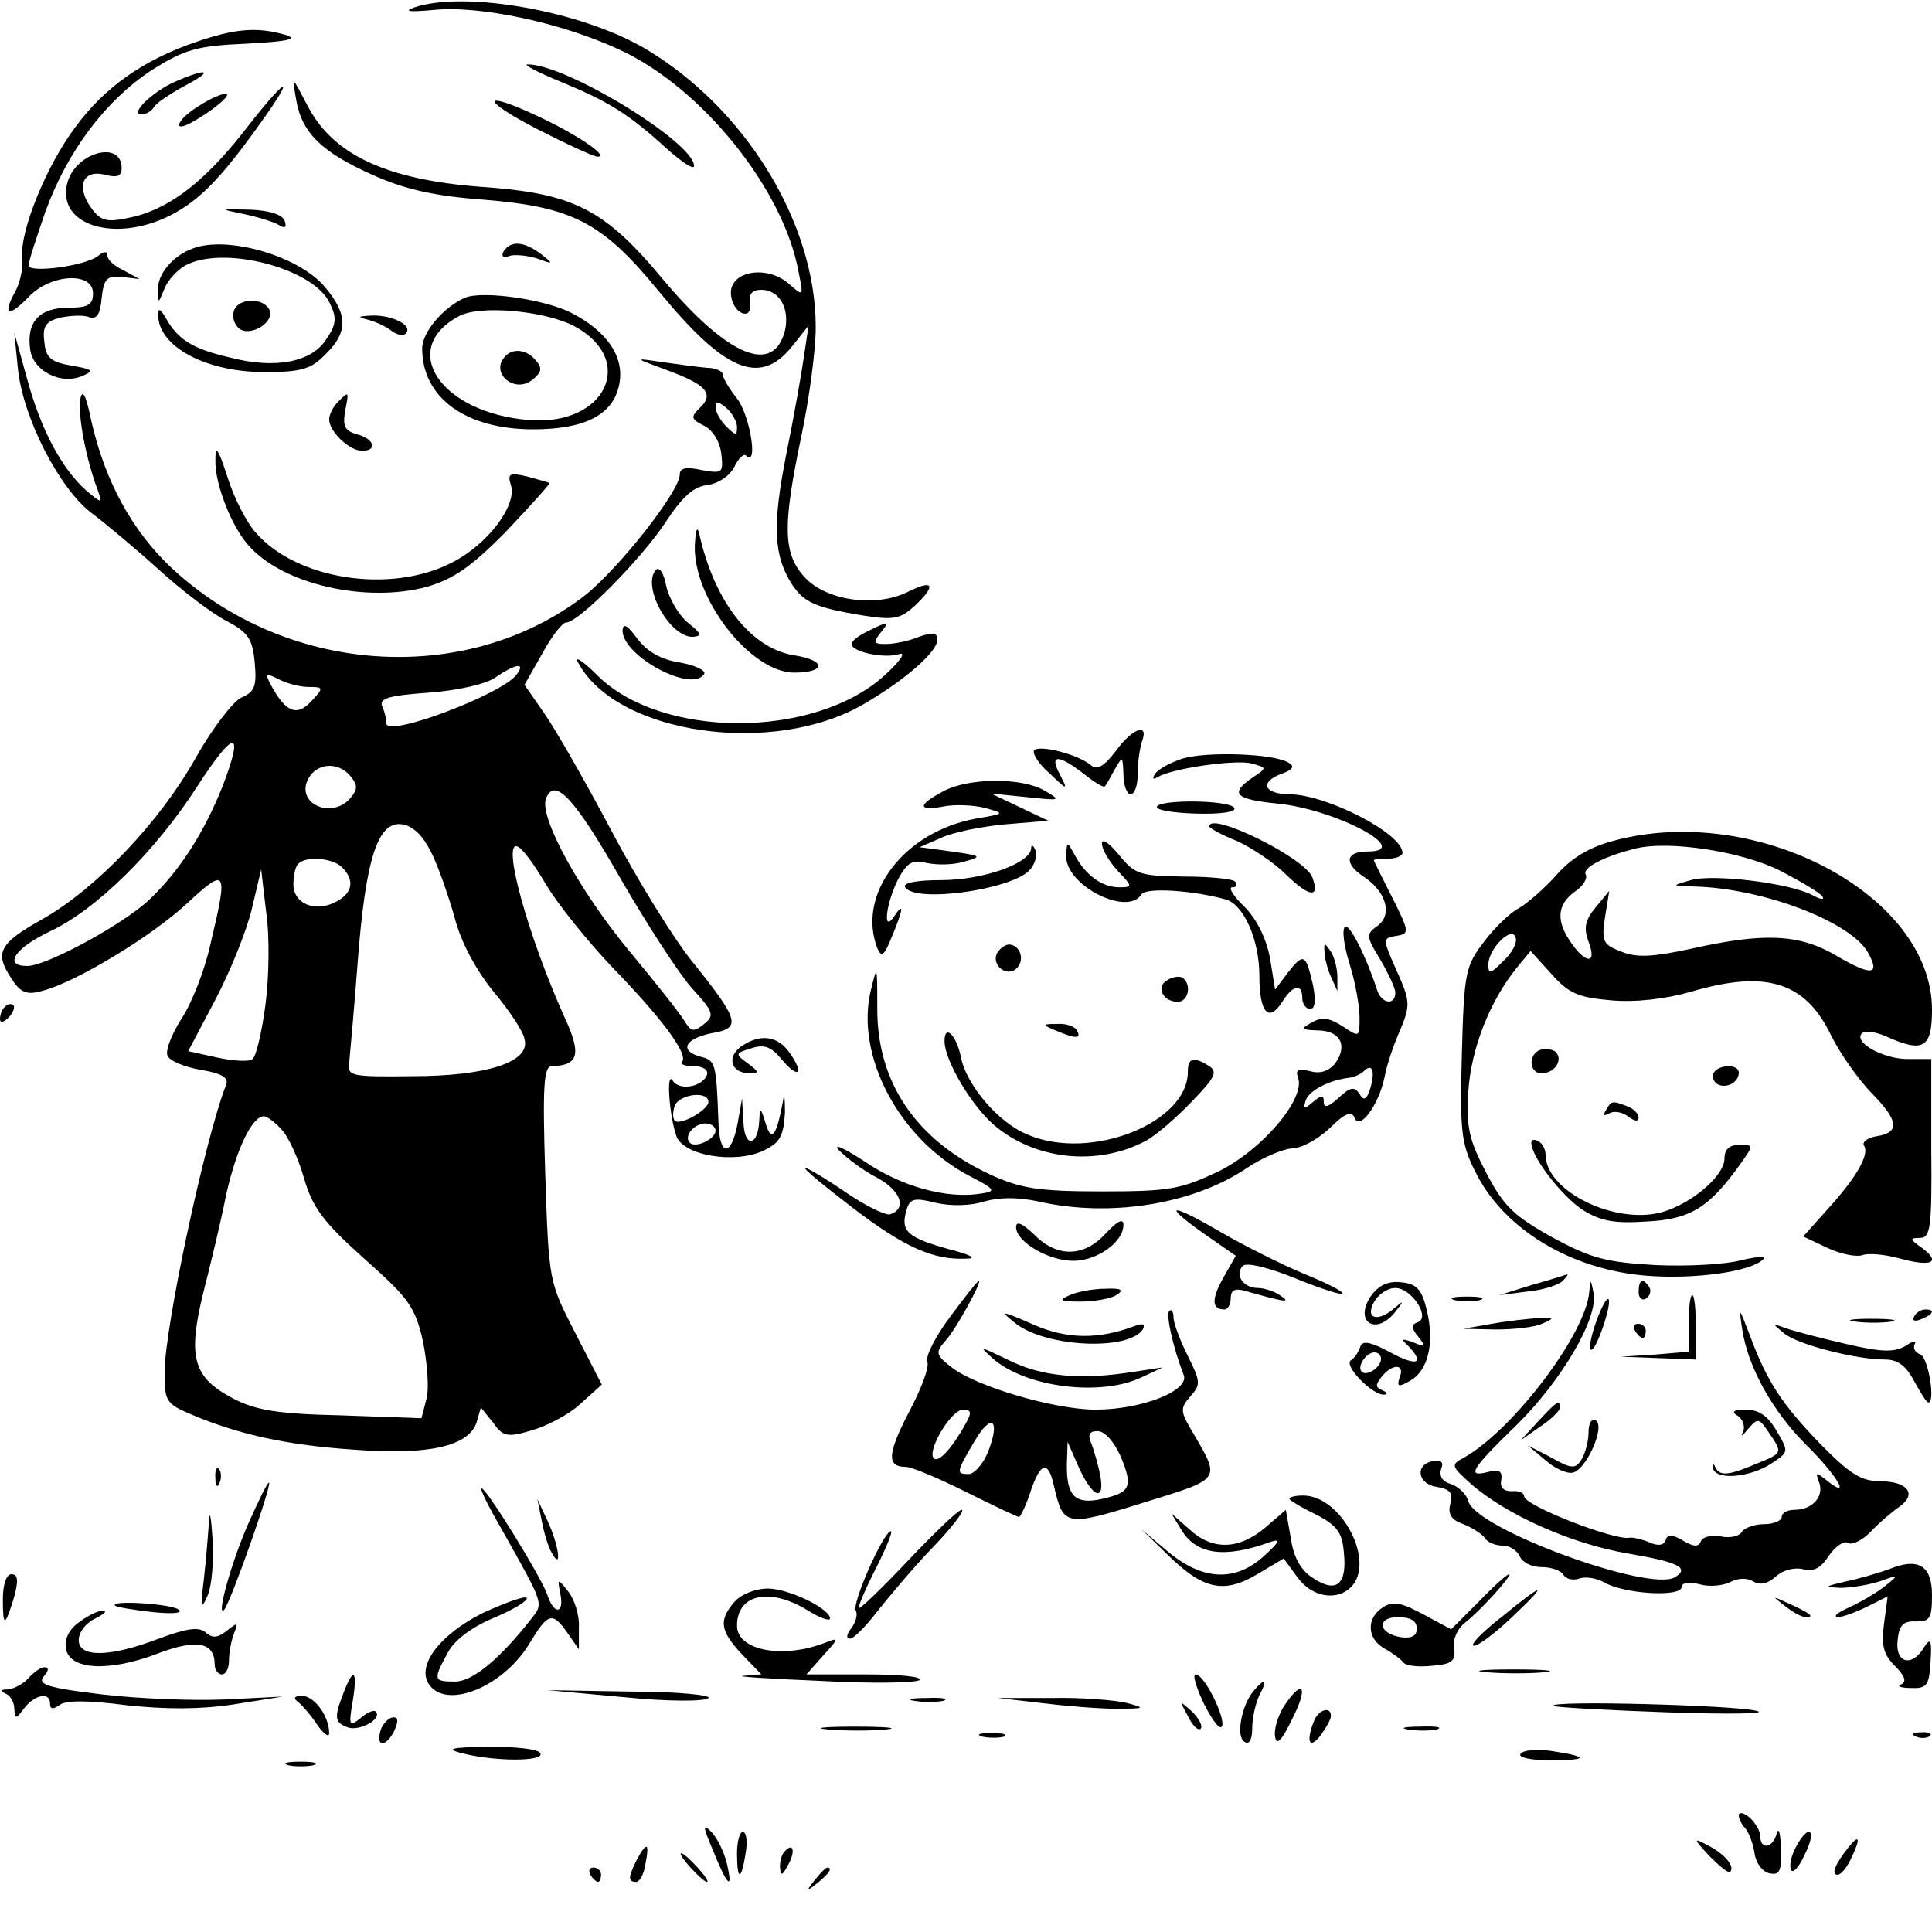 <?xml version="1.0" standalone="no"?>
<!DOCTYPE svg PUBLIC "-//W3C//DTD SVG 20010904//EN"
 "http://www.w3.org/TR/2001/REC-SVG-20010904/DTD/svg10.dtd">
<svg version="1.0" xmlns="http://www.w3.org/2000/svg"
 width="270pt" height="270pt" viewBox="0 0 270 270"
 preserveAspectRatio="xMidYMid meet">
<g transform="translate(0,270) scale(0.1,-0.1)"
fill="#000000" stroke="none">
<path d="M580 2690 c-17 -6 -9 -7 25 -4 65 7 181 -18 262 -56 114 -53 228
-194 249 -310 7 -34 7 -35 -13 -17 -33 29 -88 17 -81 -18 4 -25 30 -33 26 -9
-2 13 3 19 16 19 25 0 40 -26 33 -57 -16 -63 -80 -36 -170 71 -83 100 -126
121 -256 130 -130 10 -204 44 -240 111 -23 44 -23 45 -17 10 8 -46 36 -73 108
-105 45 -20 86 -29 153 -34 124 -10 166 -31 244 -126 94 -115 143 -135 188
-79 l23 29 -6 -40 c-3 -22 -14 -85 -25 -139 -20 -101 -18 -142 8 -183 17 -25
32 -32 98 -43 44 -7 53 -5 73 13 31 29 27 38 -9 20 -46 -23 -117 -12 -146 22
-29 33 -29 72 -3 196 11 52 20 120 20 152 0 146 -99 307 -240 390 -90 52 -249
80 -320 57z"/>
<path d="M273 2641 c-73 -25 -127 -63 -168 -119 -41 -55 -77 -145 -74 -181 2
-14 -3 -37 -10 -49 -18 -33 -9 -36 19 -7 30 32 90 36 90 5 0 -16 -7 -20 -34
-20 -40 0 -59 -19 -54 -57 3 -31 43 -52 74 -38 16 7 13 9 -16 14 -29 5 -36 11
-38 33 -3 22 2 29 22 34 14 3 32 4 40 1 11 -4 16 3 18 26 3 27 7 32 28 30 l25
-3 -22 12 c-13 6 -23 15 -23 21 0 6 -5 6 -12 0 -18 -15 -98 -25 -98 -14 0 6
11 39 23 74 31 86 85 157 149 199 46 29 63 34 133 37 55 3 72 6 55 12 -41 12
-72 9 -127 -10z"/>
<path d="M783 2586 c68 -28 95 -45 148 -93 21 -19 39 -31 39 -25 0 33 -180
143 -233 142 -6 0 14 -11 46 -24z"/>
<path d="M245 2586 c-32 -14 -65 -46 -47 -46 6 0 14 5 17 10 3 6 23 19 43 30
42 22 33 26 -13 6z"/>
<path d="M339 2514 c-57 -72 -107 -109 -162 -119 -29 -6 -37 -3 -50 15 -21 30
-11 53 19 46 18 -5 24 -2 24 9 0 40 -65 22 -76 -21 -15 -59 67 -84 144 -45 41
21 71 52 126 129 53 74 36 65 -25 -14z"/>
<path d="M278 2552 c-30 -18 -39 -39 -10 -23 29 16 58 40 47 40 -5 0 -22 -7
-37 -17z"/>
<path d="M750 2520 c41 -21 80 -39 85 -39 17 0 -27 30 -80 55 -82 39 -86 26
-5 -16z"/>
<path d="M340 2401 c20 -4 42 -11 49 -15 9 -6 12 -4 9 5 -3 9 -21 15 -49 16
-42 1 -43 1 -9 -6z"/>
<path d="M270 2353 c-28 -10 -50 -36 -49 -57 0 -21 0 -21 9 1 5 12 18 26 29
32 53 29 180 -4 202 -53 10 -20 9 -30 -5 -50 -20 -32 -71 -42 -133 -26 -53 12
-74 25 -91 55 -8 14 -11 15 -11 5 0 -44 66 -80 149 -80 51 0 65 4 85 25 32 31
31 56 -1 94 -36 43 -135 72 -184 54z"/>
<path d="M704 2349 c-4 -7 -1 -10 7 -7 8 3 25 1 39 -3 24 -9 24 -8 6 6 -24 18
-42 19 -52 4z"/>
<path d="M650 2284 c-30 -13 -60 -48 -60 -71 0 -69 61 -113 155 -113 72 0 111
20 120 61 9 39 -16 76 -67 102 -38 19 -123 31 -148 21z m151 -39 c90 -47 46
-141 -62 -132 -123 10 -183 99 -98 145 29 16 118 8 160 -13z"/>
<path d="M707 2203 c-24 -23 12 -55 38 -33 12 10 13 16 4 26 -12 15 -31 18
-42 7z"/>
<path d="M327 2266 c-3 -8 0 -19 7 -25 16 -13 52 10 42 27 -10 17 -43 15 -49
-2z"/>
<path d="M515 2253 c11 -3 26 -10 33 -16 7 -5 16 -7 19 -3 11 11 -19 26 -47
25 -21 -1 -21 -2 -5 -6z"/>
<path d="M25 2185 c7 -69 58 -168 103 -202 20 -15 63 -51 95 -80 32 -29 74
-61 94 -71 30 -16 36 -25 39 -58 3 -33 0 -41 -19 -49 -12 -6 -41 -44 -64 -85
-50 -89 -137 -180 -211 -223 -63 -35 -70 -48 -47 -83 13 -21 22 -25 43 -19 46
11 155 77 204 123 55 51 57 47 32 -58 -8 -36 -26 -82 -40 -103 -14 -22 -23
-45 -20 -52 2 -7 23 -16 46 -20 30 -5 40 -11 36 -21 -30 -77 -86 -340 -86
-402 0 -40 2 -44 38 -59 66 -28 135 -43 228 -49 103 -8 159 5 170 38 l6 21 17
-21 c14 -20 20 -21 54 -11 21 6 52 22 68 37 l30 27 -37 72 c-37 72 -37 72 -42
222 -4 124 -2 151 9 151 37 1 42 16 19 66 -52 115 -89 249 -67 241 7 -2 24
-26 40 -53 16 -27 57 -78 91 -114 71 -73 109 -124 99 -134 -3 -3 4 -6 16 -6
14 0 21 -5 19 -12 -6 -17 -39 -23 -48 -8 -9 14 -5 -47 5 -77 9 -28 82 -40 122
-21 23 11 28 20 30 53 0 22 -1 29 -3 15 -9 -48 -16 -57 -24 -30 -7 23 -8 23
-9 3 -2 -36 -21 -37 -22 -1 l-2 33 -6 -34 c-9 -49 -26 -48 -27 2 -3 80 -4 85
-24 90 -31 8 -24 25 14 33 42 7 40 17 -24 97 -26 31 -78 115 -115 185 -37 70
-80 145 -95 166 l-27 39 25 44 c13 24 28 43 33 43 18 0 107 91 139 140 23 35
39 50 58 52 15 2 31 12 38 25 6 13 14 20 17 16 17 -16 5 57 -13 80 -11 14 -20
29 -20 34 0 4 -10 9 -22 9 -13 1 -41 5 -63 8 -40 6 -40 6 9 -12 54 -20 65 -33
43 -53 -12 -12 -11 -15 7 -24 12 -6 22 -22 24 -39 3 -27 2 -28 -27 -23 -22 5
-31 3 -31 -6 0 -24 -88 -135 -135 -171 -166 -126 -416 -109 -576 41 -54 51
-92 120 -111 203 -8 39 -13 48 -16 31 -3 -22 8 -83 25 -127 6 -18 6 -18 -16 0
-35 31 -64 86 -83 156 l-18 65 5 -50z m1005 -82 c0 -12 -2 -12 -15 1 -8 8 -15
20 -15 27 0 9 4 8 15 -1 8 -7 15 -19 15 -27z m-309 -347 c-24 -28 -181 -87
-181 -67 0 5 -2 16 -6 24 -4 11 9 15 65 19 41 3 80 12 93 21 29 20 44 22 29 3z
m-290 -16 c21 0 22 -1 4 -20 -20 -22 -36 -15 -56 22 -9 17 -8 18 10 9 11 -6
30 -11 42 -11z m-120 -139 c-26 -65 -60 -118 -102 -158 -37 -35 -144 -93 -171
-93 -34 0 -17 25 31 48 65 30 148 112 206 202 53 82 67 82 36 1z m179 14 c10
-12 10 -18 0 -30 -26 -31 -78 -8 -59 27 12 22 42 24 59 3z m379 -146 c36 -62
80 -130 98 -150 30 -33 32 -38 17 -50 -15 -12 -18 -11 -28 5 -6 10 -40 53 -75
95 -70 84 -128 189 -118 215 12 31 40 1 106 -115z m-267 41 c10 -19 24 -60 33
-91 9 -36 30 -74 54 -104 22 -26 42 -56 44 -67 9 -32 -52 -52 -158 -52 -84 -1
-90 0 -87 19 1 11 7 75 12 142 11 143 28 196 62 191 15 -2 29 -16 40 -38z
m-124 -22 c18 -18 15 -36 -8 -48 -29 -16 -60 -3 -60 24 0 12 3 26 7 29 11 11
48 8 61 -5z m-107 -192 c-5 -38 -13 -72 -18 -76 -4 -4 -26 -3 -49 2 l-41 9 38
72 c21 40 44 97 51 127 l13 55 7 -60 c5 -33 4 -91 -1 -129z m619 -136 c0 -11
-40 -34 -47 -26 -3 3 -3 12 0 21 7 16 47 21 47 5z m-597 -38 c10 -10 24 -41
32 -69 12 -41 27 -61 84 -112 62 -55 71 -67 82 -115 6 -30 9 -66 5 -81 l-7
-27 -112 4 c-89 2 -120 7 -152 24 -55 29 -63 57 -41 147 10 39 25 101 32 137
14 63 36 110 53 110 4 0 15 -8 24 -18z m607 -2 c0 -12 -28 -25 -36 -17 -9 9 6
27 22 27 8 0 14 -5 14 -10z"/>
<path d="M472 2138 c-7 -7 -12 -18 -12 -24 0 -17 28 -44 46 -44 22 0 17 17 -7
23 -17 5 -20 11 -17 31 6 30 6 30 -10 14z"/>
<path d="M301 2057 c-1 -33 23 -94 47 -120 48 -54 164 -80 249 -57 37 11 62
28 111 78 34 36 61 66 60 67 -2 1 -16 5 -31 9 -25 6 -28 4 -23 -12 9 -28 -33
-84 -84 -109 -85 -43 -215 -23 -272 42 -13 14 -31 49 -40 78 -13 40 -17 46
-17 24z"/>
<path d="M971 1937 c-2 -74 78 -177 139 -177 44 0 45 17 1 24 -61 9 -113 75
-134 171 -3 11 -5 3 -6 -18z"/>
<path d="M917 1904 c-21 -22 18 -94 51 -94 14 1 12 5 -7 20 -13 11 -26 34 -30
51 -3 17 -9 27 -14 23z"/>
<path d="M870 1819 c0 -36 97 -88 114 -61 3 5 -12 12 -33 16 -27 4 -46 15 -60
33 -14 19 -20 23 -21 12z"/>
<path d="M1213 1818 c-13 -6 -23 -14 -23 -18 0 -11 46 -21 67 -14 10 3 0 -11
-21 -30 -98 -89 -313 -89 -402 1 -20 20 -32 27 -26 17 53 -100 272 -132 399
-58 57 33 103 73 103 90 0 10 -6 11 -26 4 -14 -6 -35 -10 -46 -10 -17 0 -18 2
-8 15 14 17 13 18 -17 3z"/>
<path d="M1559 1650 c-16 -21 -26 -27 -35 -19 -18 15 -73 29 -79 20 -2 -5 7
-19 22 -32 25 -24 26 -24 14 -1 -15 28 -2 28 33 1 15 -12 28 -20 30 -18 2 2 8
13 14 24 11 19 11 18 12 -7 0 -16 5 -28 10 -28 6 0 10 13 10 29 0 16 3 36 6
45 10 27 -14 18 -37 -14z"/>
<path d="M1653 1640 c-18 -6 -35 -15 -39 -22 -4 -6 -3 -8 4 -4 19 12 109 25
131 19 22 -6 22 -6 1 -20 -32 -22 -24 -30 35 -36 82 -8 192 -67 126 -67 -30 0
-33 -16 -7 -34 33 -21 43 -54 21 -70 -16 -11 -16 -15 4 -47 11 -19 21 -40 21
-46 0 -19 -20 -16 -26 5 -15 46 -38 91 -44 87 -5 -3 -2 -26 6 -52 8 -25 14
-59 14 -75 0 -28 0 -28 -24 -12 -19 12 -29 13 -43 5 -16 -9 -15 -10 8 -11 32
0 43 -21 25 -46 -9 -11 -21 -15 -35 -11 -17 4 -21 2 -17 -9 11 -29 -50 -101
-111 -131 -53 -25 -68 -28 -163 -28 -88 0 -113 4 -155 23 -104 48 -159 128
-159 232 0 61 0 63 -9 26 -22 -91 39 -207 137 -259 37 -19 39 -22 17 -25 -48
-8 -112 10 -163 45 -29 19 -45 26 -35 15 10 -10 33 -28 53 -38 33 -18 42 -43
18 -51 -6 -2 -35 12 -64 32 -29 20 -54 34 -55 33 -2 -2 29 -27 68 -57 71 -54
111 -72 157 -70 16 0 8 5 -23 13 -58 16 -68 25 -61 52 5 19 10 21 42 13 22 -5
49 -4 68 2 21 6 46 6 75 0 100 -23 217 -4 292 47 21 14 49 26 62 27 14 0 37
13 54 29 20 20 30 24 34 14 7 -19 34 18 42 57 3 17 13 46 22 66 14 34 14 40
-5 82 -20 45 -20 46 -1 49 19 3 19 5 -5 53 -14 28 -26 51 -26 53 0 1 9 2 20 2
11 0 20 4 20 8 0 27 -105 81 -157 82 -37 0 -44 17 -11 29 14 5 18 10 9 15 -20
13 -114 16 -148 6z m262 -461 c-5 -16 -9 -18 -15 -8 -7 11 -13 10 -29 -5 -14
-13 -21 -15 -21 -6 0 10 -3 10 -15 0 -13 -11 -14 -10 -10 3 6 14 34 28 62 31
6 1 15 5 19 9 12 12 16 0 9 -24z"/>
<path d="M1318 1594 c-36 -19 -36 -28 1 -21 15 3 41 2 57 -2 29 -8 29 -8 -12
-15 -100 -18 -167 -105 -138 -181 6 -14 10 -10 20 15 16 38 18 51 4 30 -17
-26 -12 17 5 51 13 24 20 28 40 23 14 -3 37 -3 53 2 25 7 24 8 -18 14 l-45 6
30 13 c17 8 57 16 90 19 l60 5 -40 19 -40 19 50 -5 c47 -5 49 -5 25 9 -32 19
-108 18 -142 -1z"/>
<path d="M1617 1573 c-3 -5 22 -9 54 -10 34 -1 57 2 54 8 -7 11 -102 12 -108
2z"/>
<path d="M1690 1545 c0 -2 17 -12 38 -20 20 -9 52 -30 69 -47 33 -32 48 -34
37 -4 -10 27 -144 93 -144 71z"/>
<path d="M2255 1525 c-34 -9 -59 -24 -80 -48 -16 -18 -40 -39 -52 -46 -12 -6
-34 -27 -49 -47 -26 -34 -28 -43 -31 -156 -3 -107 -1 -126 18 -164 39 -81 134
-139 242 -147 67 -5 144 6 161 23 5 5 -8 4 -30 -1 -21 -6 -75 -9 -120 -7 -69
4 -90 9 -145 39 -54 30 -68 44 -92 90 -24 46 -28 63 -25 114 4 60 30 126 68
173 l19 23 29 -32 c24 -27 37 -33 84 -37 34 -3 76 2 111 12 105 31 160 14 196
-61 13 -26 39 -63 58 -82 37 -38 38 -54 5 -59 -12 -2 -20 -8 -17 -13 8 -12
-10 -44 -51 -89 l-34 -38 34 -16 c19 -9 41 -13 49 -10 8 3 32 1 53 -5 44 -12
57 -5 30 15 -17 12 -18 14 -3 14 15 0 17 14 16 125 l0 125 -33 0 c-34 0 -76
23 -64 36 5 4 19 2 33 -4 53 -24 65 -17 65 37 0 160 -245 290 -445 236z m233
-42 c29 -15 56 -31 59 -36 3 -5 -3 -4 -14 2 -32 17 -139 30 -170 21 -28 -8
-28 -8 7 -9 96 -3 218 -50 241 -93 17 -31 4 -32 -44 -4 -52 31 -102 33 -204
10 -52 -11 -75 -13 -97 -4 -26 10 -28 14 -23 48 l6 37 -19 -23 c-15 -18 -17
-29 -10 -48 12 -31 -3 -32 -24 -2 -22 31 -20 54 5 72 12 8 18 19 15 24 -5 9
25 25 69 36 47 12 150 -4 203 -31z m-387 -126 c-18 -18 -21 -19 -21 -5 0 22
33 55 38 38 3 -7 -5 -22 -17 -33z"/>
<path d="M1540 1521 c0 -8 10 -25 22 -38 21 -22 21 -23 2 -23 -24 0 -47 17
-62 45 -11 20 -11 20 -12 -2 0 -41 86 -84 105 -53 6 10 71 6 118 -7 25 -7 47
-56 47 -107 0 -51 13 -66 32 -36 15 24 28 26 28 5 0 -8 5 -15 11 -15 7 0 8 12
4 33 -10 44 -13 46 -35 18 l-18 -24 -7 43 c-5 28 -18 54 -35 72 -16 15 -24 28
-18 28 6 0 8 3 4 8 -4 4 -37 7 -73 7 -60 1 -67 3 -89 30 -14 17 -24 24 -24 16z"/>
<path d="M1441 1514 c-2 -21 -68 -44 -126 -44 -35 0 -54 -4 -50 -10 14 -22
145 -4 173 23 8 8 12 21 9 29 -3 7 -6 8 -6 2z"/>
<path d="M1394 1369 c-10 -17 13 -36 27 -22 12 12 4 33 -11 33 -5 0 -12 -5
-16 -11z"/>
<path d="M1851 1370 c0 -8 4 -24 9 -35 l9 -20 0 20 c0 11 -4 27 -9 35 -9 13
-10 13 -9 0z"/>
<path d="M1631 1330 c-16 -9 -6 -30 15 -30 15 0 20 25 6 34 -4 2 -14 1 -21 -4z"/>
<path d="M7 1293 c-4 -3 -7 -11 -7 -17 0 -6 5 -5 12 2 6 6 9 14 7 17 -3 3 -9
2 -12 -2z"/>
<path d="M1475 1260 c28 -12 37 -12 30 0 -3 6 -16 10 -28 9 -21 0 -21 -1 -2
-9z"/>
<path d="M1320 1245 c0 -27 38 -91 70 -118 57 -48 143 -57 210 -22 14 7 43 32
65 55 33 34 37 42 25 50 -22 14 -30 12 -30 -8 0 -71 -135 -125 -223 -88 -41
16 -86 69 -94 108 -6 31 -23 48 -23 23z"/>
<path d="M1035 1237 c-20 -15 -13 -37 13 -37 13 0 13 2 -3 14 -18 13 -18 14 5
21 18 6 28 2 42 -15 23 -28 33 -22 12 8 -17 25 -42 28 -69 9z"/>
<path d="M2153 1233 c-18 -6 -16 -33 1 -33 19 0 31 19 20 30 -5 4 -15 5 -21 3z"/>
<path d="M2395 1201 c-3 -5 -1 -12 5 -16 12 -7 30 2 30 16 0 12 -27 12 -35 0z"/>
<path d="M2244 1148 c-4 -7 -3 -8 5 -4 6 4 18 2 26 -4 9 -7 15 -8 15 -2 0 5
-7 13 -16 16 -21 8 -22 8 -30 -6z"/>
<path d="M2140 1103 c0 -20 43 -75 72 -94 26 -16 45 -19 90 -16 61 3 87 20
130 80 19 27 19 27 -1 27 -14 0 -21 -6 -21 -19 0 -26 -53 -69 -96 -77 -66 -12
-154 34 -154 82 0 7 -4 16 -10 19 -5 3 -10 3 -10 -2z"/>
<path d="M1681 977 l46 -32 -17 -30 c-17 -30 -17 -45 1 -45 5 0 9 7 9 16 0 11
6 14 20 10 56 -16 65 -17 50 -7 -8 6 -23 11 -32 11 -21 0 -33 19 -21 31 5 5
35 -2 72 -17 34 -14 65 -24 67 -22 2 3 -22 15 -54 28 -31 13 -83 39 -114 57
-72 42 -86 42 -27 0z"/>
<path d="M1420 985 c0 -21 47 -48 82 -47 33 1 68 27 68 50 0 10 -8 6 -25 -12
-30 -33 -68 -34 -100 -1 -17 16 -25 19 -25 10z"/>
<path d="M2140 904 l-45 -14 39 5 c22 2 44 9 50 15 5 5 8 9 6 9 -3 -1 -25 -8
-50 -15z"/>
<path d="M1328 860 c-21 -28 -35 -56 -32 -63 3 -8 -9 -39 -26 -71 -30 -58 -31
-76 -4 -76 8 0 46 -16 84 -35 38 -19 72 -35 74 -35 2 0 10 16 16 35 14 42 25
45 33 8 13 -56 16 -57 125 -23 110 34 108 31 69 98 -18 30 -18 34 -3 51 14 16
14 20 -4 56 -11 22 -20 46 -20 54 0 8 -3 12 -6 9 -5 -6 6 -53 20 -89 10 -22
-58 -49 -123 -49 -57 0 -166 32 -201 59 -23 18 -23 21 -8 38 15 17 51 83 46
83 -2 0 -20 -23 -40 -50z m23 -147 c-19 -35 -39 -58 -46 -51 -10 10 24 68 41
68 11 0 12 -4 5 -17z m29 -44 c-7 -16 -19 -29 -26 -29 -18 0 -18 2 8 46 24 41
37 30 18 -17z m186 -4 c18 -43 14 -51 -27 -60 -37 -8 -49 5 -48 50 l1 30 14
-32 c19 -44 38 -54 32 -17 -3 16 -9 37 -13 47 -5 12 -3 17 9 17 10 0 23 -15
32 -35z"/>
<path d="M1916 889 c-25 -37 8 -57 35 -21 11 14 11 15 -1 5 -23 -21 -43 -17
-30 7 6 11 19 20 30 20 23 0 50 -42 31 -48 -9 -3 -9 -8 1 -20 11 -14 10 -15
-7 -8 -16 6 -18 5 -7 -5 24 -25 12 -29 -25 -9 -28 15 -39 17 -42 8 -2 -7 -8
-16 -13 -19 -11 -7 30 -49 46 -48 6 0 5 3 -2 6 -10 4 -10 8 -1 19 15 19 33 18
25 -1 -4 -13 -2 -14 14 -5 26 14 35 53 24 99 -7 29 -14 37 -36 39 -18 2 -31
-4 -42 -19z m14 -88 c0 -12 -20 -25 -27 -18 -7 7 6 27 18 27 5 0 9 -4 9 -9z"/>
<path d="M2221 895 c-4 -58 -106 -193 -175 -232 -19 -10 -18 -12 10 -37 49
-43 141 -84 219 -97 70 -12 87 -20 66 -33 -35 -22 -278 67 -289 106 -2 9 -13
20 -24 24 -12 3 -17 11 -14 21 4 10 0 13 -12 11 -25 -5 -21 -32 6 -36 18 -3
23 -8 19 -23 -4 -15 1 -23 18 -29 13 -5 26 -14 30 -19 3 -6 14 -11 25 -11 10
0 20 -7 24 -15 3 -8 16 -15 30 -15 14 0 28 -5 31 -11 4 -6 14 -8 22 -5 8 3 24
1 36 -6 29 -16 107 -20 107 -6 0 6 10 8 25 4 14 -4 33 -2 43 3 11 6 24 6 32 1
10 -6 21 -3 32 7 10 9 26 13 38 10 15 -4 25 2 36 19 9 13 21 21 26 18 6 -4 20
3 32 15 11 12 30 28 40 35 26 18 12 36 -27 36 -26 0 -43 11 -84 53 -53 55 -74
87 -98 152 -15 39 -15 39 -10 6 8 -52 43 -115 91 -162 42 -42 62 -76 27 -48
-15 12 -16 12 -11 -2 8 -20 -9 -39 -34 -39 -10 0 -18 -4 -18 -10 0 -5 -11 -10
-24 -10 -14 0 -28 -5 -32 -11 -3 -6 -17 -9 -30 -6 -13 2 -25 -1 -27 -7 -3 -8
-10 -8 -25 1 -15 9 -22 9 -24 1 -3 -8 -11 -9 -24 -3 -10 4 -23 7 -27 6 -21 -4
-147 45 -147 58 0 5 -8 8 -17 7 -12 0 -17 5 -15 16 2 12 -3 15 -18 11 -31 -8
-25 3 39 65 63 62 115 150 108 185 -4 20 -4 20 -6 2z"/>
<path d="M2290 894 c0 -8 5 -12 10 -9 6 4 8 11 5 16 -9 14 -15 11 -15 -7z"/>
<path d="M1495 890 c-16 -7 -14 -9 15 -9 19 0 42 4 50 9 11 7 8 10 -15 9 -16
0 -39 -4 -50 -9z"/>
<path d="M2033 883 c9 -2 25 -2 35 0 9 3 1 5 -18 5 -19 0 -27 -2 -17 -5z"/>
<path d="M2231 854 c-7 -20 -11 -38 -8 -40 3 -3 10 11 17 31 16 47 8 55 -9 9z"/>
<path d="M2360 851 l0 -40 -47 -4 -48 -3 53 -2 52 -2 0 45 c0 25 -2 45 -5 45
-3 0 -5 -18 -5 -39z"/>
<path d="M1420 850 c43 -33 157 -38 177 -8 4 8 0 9 -11 5 -50 -19 -95 -19
-142 2 -46 20 -48 20 -24 1z"/>
<path d="M2675 860 c-3 -6 1 -7 9 -4 18 7 21 14 7 14 -6 0 -13 -4 -16 -10z"/>
<path d="M2085 850 l-40 -7 45 -1 c25 0 54 3 65 8 18 8 18 9 -5 8 -14 -1 -43
-4 -65 -8z"/>
<path d="M2593 853 c15 -2 37 -2 50 0 12 2 0 4 -28 4 -27 0 -38 -2 -22 -4z"/>
<path d="M2285 840 c3 -5 8 -10 11 -10 2 0 4 5 4 10 0 6 -5 10 -11 10 -5 0 -7
-4 -4 -10z"/>
<path d="M2494 836 c19 -15 99 -36 141 -36 17 0 29 -9 40 -30 9 -16 17 -30 20
-30 10 0 0 62 -11 67 -8 3 -11 9 -8 15 3 5 -3 4 -13 -3 -16 -9 -33 -9 -84 3
-35 8 -73 18 -84 22 -19 7 -19 7 -1 -8z"/>
<path d="M1388 801 c46 -40 150 -53 207 -26 l30 14 -40 -6 c-74 -12 -129 -7
-175 16 -42 20 -43 21 -22 2z"/>
<path d="M2149 713 l-24 -26 27 19 c15 10 28 22 28 27 0 12 -5 8 -31 -20z"/>
<path d="M2429 721 c7 -5 10 -15 7 -22 -4 -8 -1 -6 7 4 14 16 15 16 31 -8 17
-25 17 -26 -18 -40 -42 -18 -53 -18 -59 -5 -3 6 -4 5 -3 -2 4 -17 52 -13 82 7
24 16 24 16 7 45 -12 21 -25 30 -43 30 -18 0 -21 -3 -11 -9z"/>
<path d="M2220 698 c0 -13 -5 -30 -10 -38 -8 -13 -14 -13 -42 3 l-33 17 24
-20 c13 -12 31 -20 39 -18 19 4 46 65 32 73 -6 3 -10 -4 -10 -17z"/>
<path d="M301 634 c0 -11 3 -14 6 -6 3 7 2 16 -1 19 -3 4 -6 -2 -5 -13z"/>
<path d="M348 573 c-25 -56 -46 -134 -35 -123 8 7 67 174 63 178 -2 1 -14 -24
-28 -55z"/>
<path d="M701 563 c60 -107 59 -103 41 -126 -45 -57 -82 -87 -106 -87 -30 0
-31 2 -11 39 9 18 32 36 65 50 29 12 49 25 46 28 -3 3 -30 -7 -61 -21 -62 -31
-95 -76 -74 -102 27 -33 105 1 140 61 25 41 31 43 52 13 l16 -23 0 31 c1 16
-6 39 -15 50 -15 19 -15 18 -11 -3 6 -29 -9 -30 -18 -2 -8 24 -85 149 -92 149
-3 0 10 -26 28 -57z"/>
<path d="M1803 604 c3 -3 20 -13 39 -22 26 -14 34 -24 36 -51 5 -45 -10 -58
-42 -37 -18 11 -28 29 -32 56 l-7 40 -29 -25 c-37 -31 -74 -32 -106 -2 l-25
22 14 -23 c21 -35 61 -40 124 -17 15 5 14 1 -8 -19 -40 -37 -86 -35 -134 5
l-38 32 37 -36 c49 -48 78 -55 125 -27 l37 22 19 -26 c20 -28 55 -34 75 -14
35 35 -13 128 -67 128 -13 0 -22 -3 -18 -6z"/>
<path d="M292 574 c-1 -17 -4 -53 -7 -80 -5 -41 -4 -45 5 -24 6 13 9 49 7 80
-2 30 -4 41 -5 24z"/>
<path d="M757 575 c3 -16 9 -37 14 -45 15 -27 10 11 -6 45 l-14 30 6 -30z"/>
<path d="M1268 518 c-38 -40 -68 -69 -68 -65 0 4 11 30 25 57 14 28 23 50 20
50 -10 0 -55 -101 -49 -111 3 -5 0 -16 -6 -24 -7 -9 -8 -15 -2 -15 5 0 22 17
38 38 16 20 50 61 78 90 27 28 45 52 40 52 -5 0 -39 -33 -76 -72z"/>
<path d="M2640 507 c-14 -5 -41 -13 -60 -17 -30 -7 -32 -8 -8 -9 15 0 39 4 55
9 27 10 27 9 8 -6 -11 -9 -33 -22 -50 -30 -16 -7 -24 -13 -17 -14 7 0 26 7 42
15 l28 14 -5 -38 c-4 -30 -1 -43 15 -59 14 -14 17 -22 9 -26 -7 -2 -1 -5 13
-5 23 -1 26 3 28 37 2 30 0 34 -9 20 -17 -29 -41 -22 -37 10 2 21 8 27 26 26
19 0 22 4 22 37 0 41 -19 53 -60 36z"/>
<path d="M4 465 c0 -40 3 -39 16 4 6 23 5 31 -4 31 -7 0 -12 -14 -12 -35z"/>
<path d="M2066 461 l-38 -38 -39 21 c-30 16 -42 19 -56 10 -24 -15 -23 -44 2
-58 11 -6 23 -15 26 -19 3 -5 21 -7 40 -5 28 2 34 7 31 25 -2 12 5 27 15 35
21 16 68 68 62 68 -3 0 -22 -17 -43 -39z m-86 -37 c0 -10 -7 -14 -22 -12 -32
5 -35 28 -4 28 17 0 26 -5 26 -16z"/>
<path d="M1027 462 c-23 -26 -21 -41 10 -74 l27 -28 -25 -2 c-13 -1 35 -4 106
-7 72 -4 134 -3 140 1 5 5 -29 8 -75 8 l-83 0 24 27 c21 23 22 25 4 18 -60
-24 -125 -12 -125 23 0 44 45 54 98 22 17 -11 32 -16 32 -12 0 14 -58 42 -87
42 -17 0 -37 -8 -46 -18z"/>
<path d="M2097 439 c-27 -21 -44 -39 -37 -39 6 0 30 18 53 40 53 50 46 50 -16
-1z"/>
<path d="M2494 456 c11 -9 24 -16 30 -16 12 0 7 5 -24 19 -24 11 -24 11 -6 -3z"/>
<path d="M161 456 c2 -2 26 -6 53 -9 30 -3 43 -1 35 4 -13 8 -97 13 -88 5z"/>
<path d="M112 434 c-15 -10 -22 -24 -20 -37 4 -31 60 -34 128 -8 55 21 80 16
80 -15 0 -8 5 -14 10 -14 6 0 10 9 10 19 0 11 3 28 7 38 6 16 5 16 -10 4 -13
-10 -20 -11 -30 -2 -10 8 -27 5 -65 -9 -68 -26 -112 -27 -112 -2 0 11 10 24
23 30 12 6 17 11 12 11 -6 1 -21 -6 -33 -15z"/>
<path d="M40 355 c-7 -8 -20 -15 -29 -16 -10 0 -11 -2 -3 -6 6 -2 12 -12 12
-21 1 -15 2 -15 14 1 15 19 36 23 36 6 0 -8 4 -8 13 -2 8 7 40 7 93 0 56 -6
104 -6 150 1 l69 11 -80 -4 c-44 -2 -122 1 -172 7 -76 9 -91 14 -82 25 7 8 8
13 1 13 -5 0 -15 -7 -22 -15z"/>
<path d="M2078 363 c23 -2 59 -2 80 0 20 2 1 4 -43 4 -44 0 -61 -2 -37 -4z"/>
<path d="M480 334 c-13 -34 -13 -41 6 -48 16 -6 49 12 39 22 -2 3 -12 -1 -21
-9 -16 -13 -17 -11 -11 24 7 43 1 48 -13 11z"/>
<path d="M1683 318 c12 -23 22 -37 25 -30 4 13 -25 72 -37 72 -5 0 1 -19 12
-42z"/>
<path d="M1752 337 c-17 -20 -25 -64 -13 -71 7 -5 11 3 11 19 0 15 5 35 10 46
12 22 8 25 -8 6z"/>
<path d="M874 328 c59 -6 112 -6 116 -1 5 4 -44 9 -108 9 l-117 2 109 -10z"/>
<path d="M1794 315 c-8 -13 -14 -32 -12 -42 2 -13 9 -6 24 25 23 45 15 58 -12
17z"/>
<path d="M416 322 c5 -4 18 -18 27 -32 9 -13 17 -19 17 -12 0 24 -21 52 -38
52 -10 0 -13 -3 -6 -8z"/>
<path d="M1278 323 c12 -2 30 -2 40 0 9 3 -1 5 -23 4 -22 0 -30 -2 -17 -4z"/>
<path d="M1455 320 c33 -4 80 -8 105 -8 40 0 42 1 15 8 -16 4 -64 8 -105 7
l-75 0 60 -7z"/>
<path d="M1660 302 c6 -13 14 -21 18 -18 3 4 -2 14 -12 24 -18 16 -18 16 -6
-6z"/>
<path d="M2171 316 c2 -2 74 -6 159 -9 87 -3 142 -2 125 2 -29 8 -292 15 -284
7z"/>
<path d="M1836 294 c-11 -28 -6 -39 9 -20 8 11 15 23 15 28 0 14 -18 9 -24 -8z"/>
<path d="M533 285 c-9 -25 4 -29 17 -6 7 15 7 21 0 21 -6 0 -13 -7 -17 -15z"/>
<path d="M1158 283 c23 -2 59 -2 80 0 20 2 1 4 -43 4 -44 0 -61 -2 -37 -4z"/>
<path d="M1968 283 c12 -2 30 -2 40 0 9 3 -1 5 -23 4 -22 0 -30 -2 -17 -4z"/>
<path d="M1373 273 c9 -2 23 -2 30 0 6 3 -1 5 -18 5 -16 0 -22 -2 -12 -5z"/>
<path d="M2678 273 c7 -3 16 -2 19 1 4 3 -2 6 -13 5 -11 0 -14 -3 -6 -6z"/>
<path d="M645 250 c46 -12 117 -12 110 0 -3 6 -36 9 -73 9 -52 -1 -60 -3 -37
-9z"/>
<path d="M2125 249 c-4 -5 14 -9 41 -9 55 0 55 5 2 13 -21 3 -40 1 -43 -4z"/>
<path d="M403 233 c9 -2 25 -2 35 0 9 3 1 5 -18 5 -19 0 -27 -2 -17 -5z"/>
<path d="M2430 163 c0 -5 4 -13 9 -18 5 -6 11 -21 13 -35 2 -14 11 -26 21 -28
14 -3 17 3 16 35 -1 21 -3 30 -6 21 -5 -21 -23 -24 -23 -4 0 7 -7 19 -15 26
-8 7 -15 8 -15 3z"/>
<path d="M996 115 c20 -50 29 -59 20 -20 -4 17 -14 37 -22 45 -12 12 -12 8 2
-25z"/>
<path d="M1030 110 c0 -39 6 -39 12 0 3 16 1 30 -4 30 -4 0 -8 -13 -8 -30z"/>
<path d="M2510 119 c-6 -11 -10 -25 -7 -32 2 -6 11 3 19 21 18 35 6 45 -12 11z"/>
<path d="M2389 106 c14 -14 26 -24 29 -22 7 8 -8 25 -31 37 -21 11 -21 10 2
-15z"/>
<path d="M2583 118 c-19 -24 -24 -38 -15 -38 5 0 14 11 20 25 13 27 10 32 -5
13z"/>
<path d="M890 101 c-12 -24 -13 -31 -1 -31 5 0 11 11 13 25 6 30 2 32 -12 6z"/>
<path d="M1097 113 c-4 -3 -7 -13 -7 -22 1 -13 3 -13 11 2 11 19 8 33 -4 20z"/>
<path d="M965 90 c10 -11 20 -20 23 -20 3 0 -3 9 -13 20 -10 11 -20 20 -23 20
-3 0 3 -9 13 -20z"/>
<path d="M825 80 c3 -5 8 -10 11 -10 2 0 4 5 4 10 0 6 -5 10 -11 10 -5 0 -7
-4 -4 -10z"/>
<path d="M1139 73 c-13 -16 -12 -17 4 -4 16 13 21 21 13 21 -2 0 -10 -8 -17
-17z"/>
</g>
</svg>
